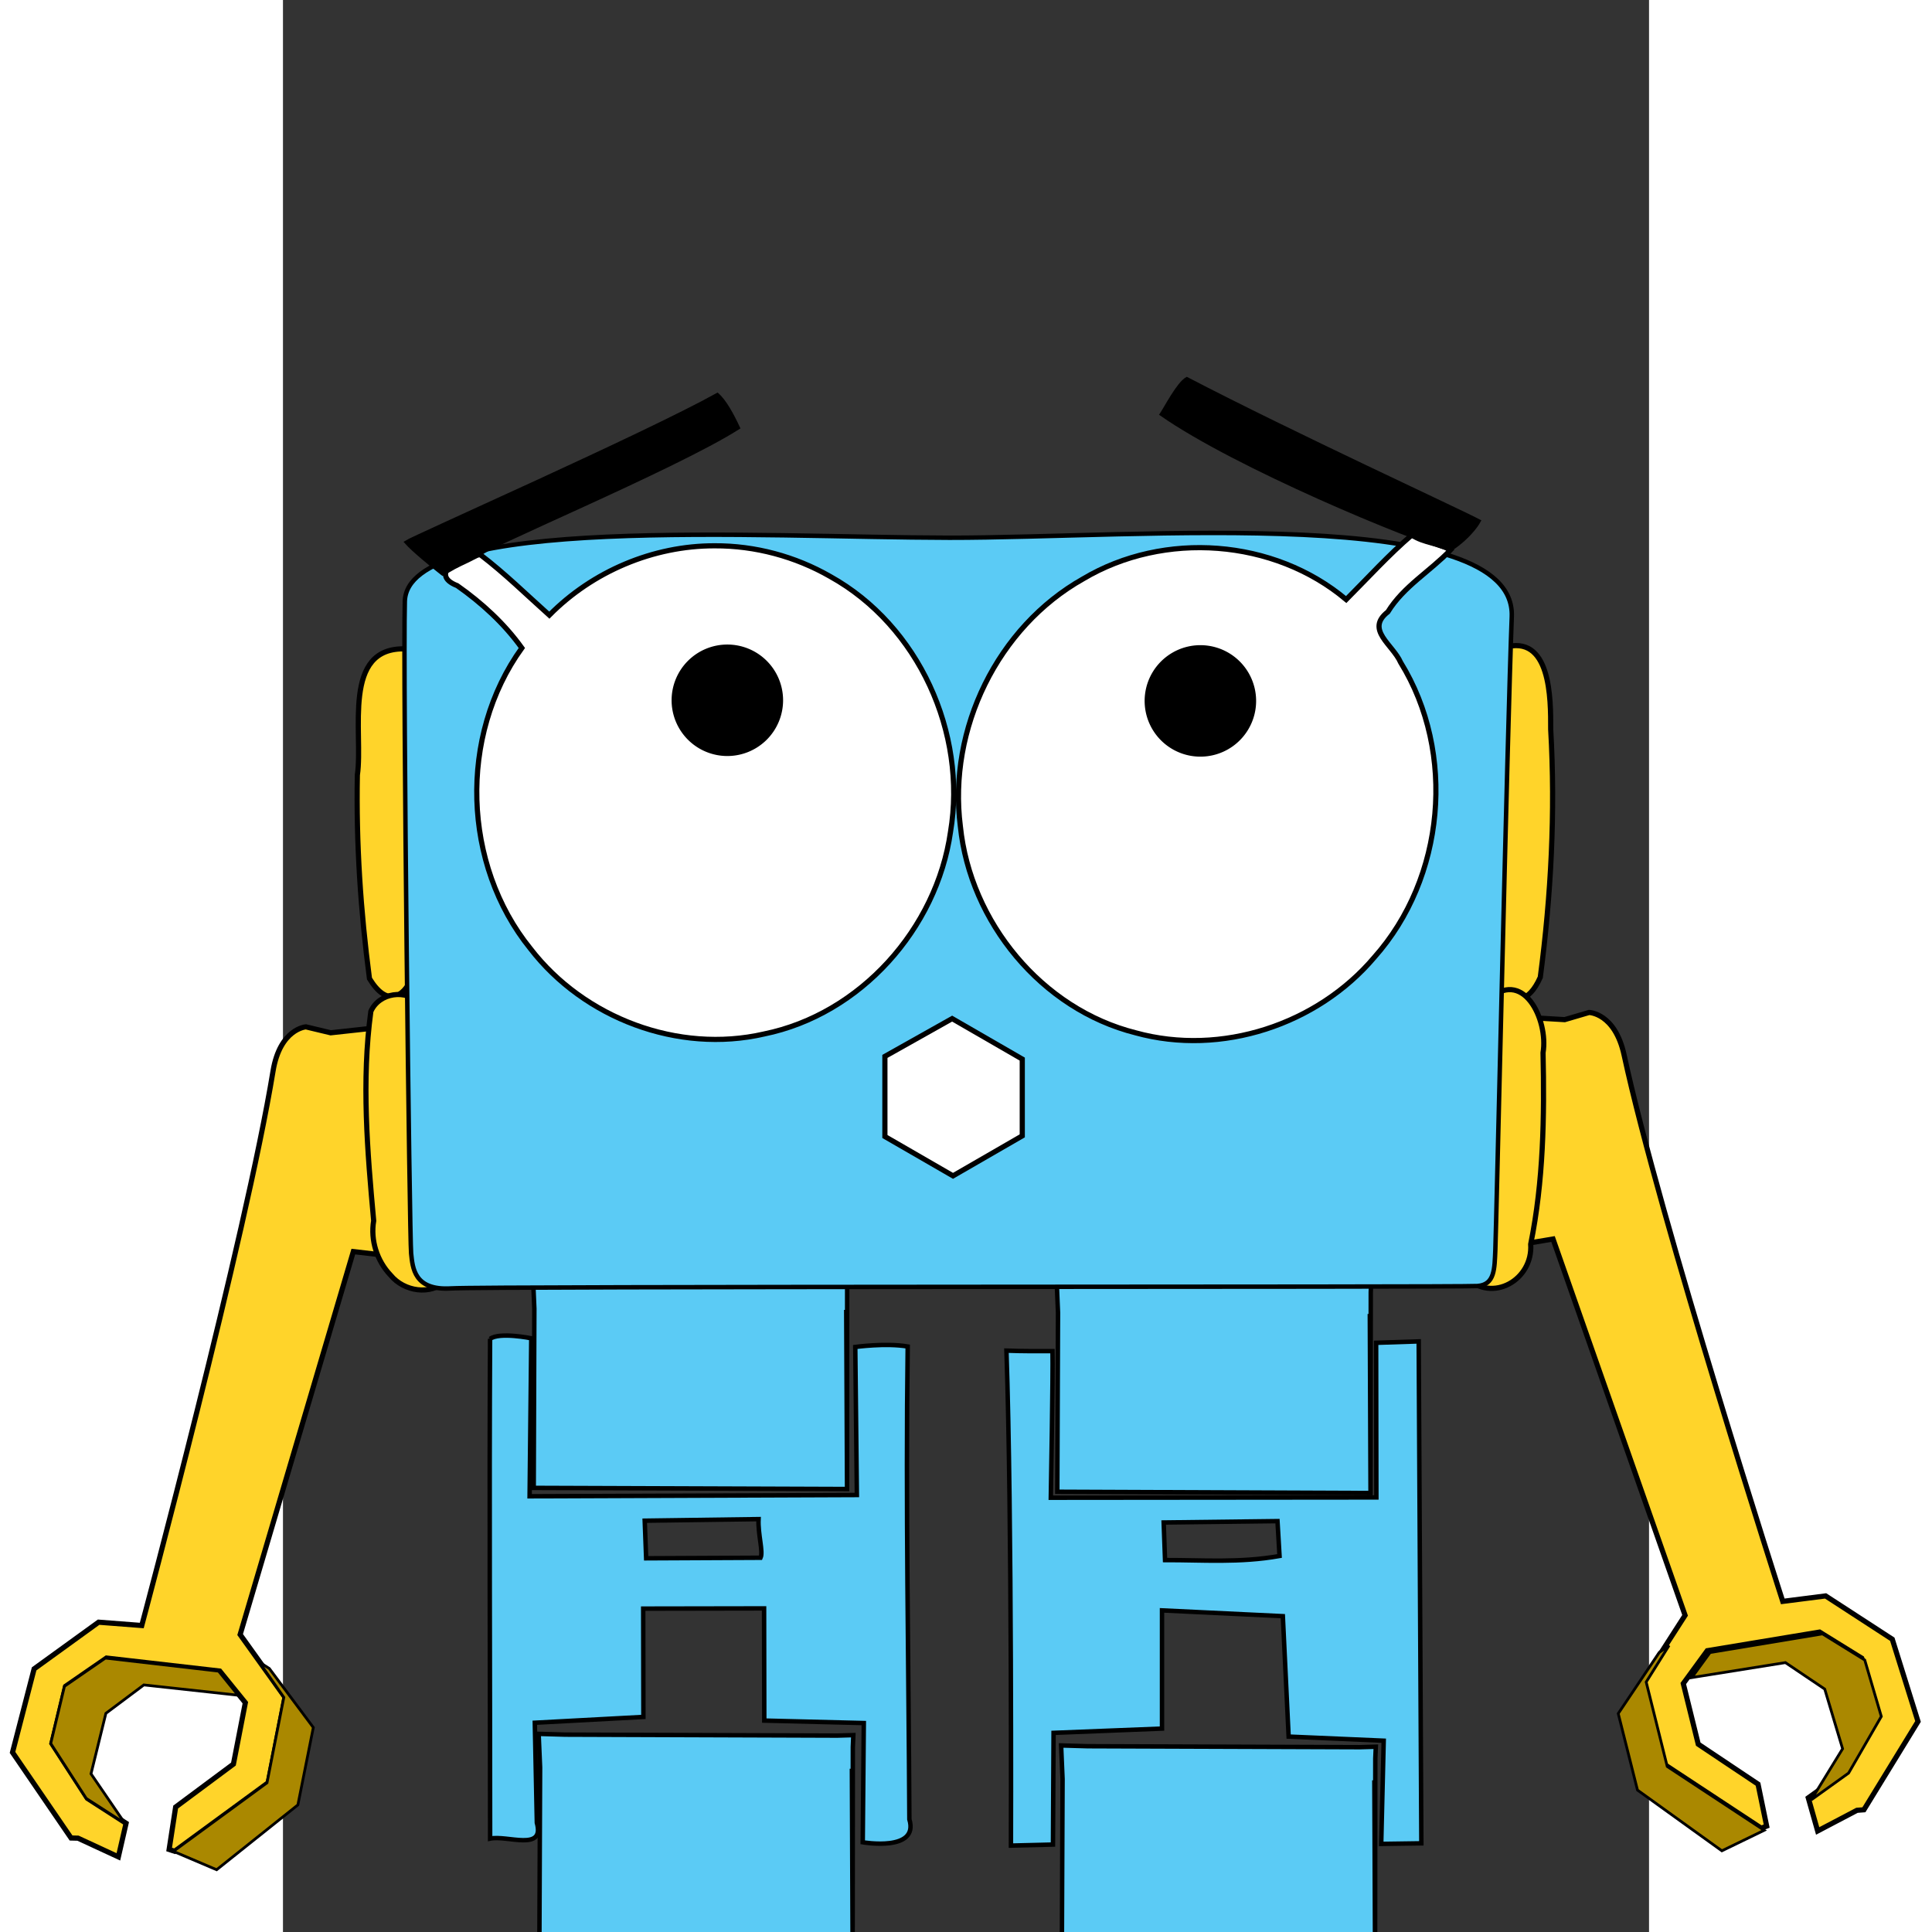 <?xml version="1.0" encoding="UTF-8" standalone="no"?>
<svg
   xmlns:dc="http://purl.org/dc/elements/1.1/"
   xmlns:cc="http://creativecommons.org/ns#"
   xmlns:rdf="http://www.w3.org/1999/02/22-rdf-syntax-ns#"
   xmlns:svg="http://www.w3.org/2000/svg"
   xmlns="http://www.w3.org/2000/svg"
   xmlns:xlink="http://www.w3.org/1999/xlink"
   id="svg8"
   version="1.1"
   viewBox="0 0 210 297"
   height="142.119mm"
   width="142.119mm">
  <rect x="0" y="0" width="210" height="297" fill="#333333" stroke="none"/>
  <defs
     id="defs2">
    <linearGradient
       y2="179.769"
       x2="35.988"
       y1="179.769"
       x1="-12.131"
       gradientTransform="translate(9.835,3.755)"
       gradientUnits="userSpaceOnUse"
       id="linearGradient5530"
       xlink:href="#linearGradient1005" />
    <linearGradient
       id="linearGradient1005">
      <stop
         id="stop1001"
         offset="0"
         style="stop-color:#f0c000;stop-opacity:1;" />
      <stop
         id="stop1003"
         offset="1"
         style="stop-color:#f0c000;stop-opacity:0;" />
    </linearGradient>
    <linearGradient
       gradientTransform="translate(-4.074,-17.992)"
       gradientUnits="userSpaceOnUse"
       y2="191.552"
       x2="44.97"
       y1="191.552"
       x1="-3.15"
       id="linearGradient976"
       xlink:href="#linearGradient974" />
    <linearGradient
       id="linearGradient974">
      <stop
         id="stop970"
         offset="0"
         style="stop-color:#f9c600;stop-opacity:1;" />
      <stop
         id="stop972"
         offset="1"
         style="stop-color:#f9c600;stop-opacity:0;" />
    </linearGradient>
  </defs>
  <g
     id="g1491"
     transform="matrix(1.055,0,0,1.055,-7.644,-2.711)">
    <g
       transform="matrix(1.506,0,0,1.506,-53.065,-76.794)"
       id="g1899-5">
      <g
         id="g1784-3-2"
         transform="matrix(-1,0.019,0.019,1,206.69,-3.325)">
        <g
           transform="translate(-0.181,0.93)"
           id="g1827-4">
          <path
             transform="matrix(-0.348,0.006,0.006,0.348,195.21,51.489)"
             id="path1654-2-0"
             d="m 135.589,372.074 c -0.322,44.191 -0.157,94.704 -0.231,138.895 4.786,-1.005 15.255,3.69 12.99,-4.385 -0.172,-9.265 -0.344,-18.532 -0.516,-27.797 l 30.184,-1.564 0,-30.104 h 33.598 l 0,31.178 27.66,0.736 -0.354,33.139 c 0,0 15.71,2.759 12.971,-6.359 -0.138,-43.805 -0.906,-87.614 -0.236,-131.418 -6.071,-1.053 -14.568,0.108 -14.568,0.108 l 0.372,41.146 -90.963,0.191 0.541,-43.911 c 0,0 -8.842,-1.816 -11.448,0.146 z m 74.536,50.227 c -0.216,4.188 1.331,9.048 0.539,10.738 l -31.805,0.096 -0.379,-10.453 z"
             style="opacity:1;vector-effect:none;fill:#5bcbf5;fill-opacity:1;stroke:#000000;stroke-width:1.236px;stroke-linecap:butt;stroke-linejoin:miter;stroke-miterlimit:4;stroke-dasharray:none;stroke-dashoffset:0;stroke-opacity:1" />
        </g>
        <g
           transform="translate(0.675,0.715)"
           id="g1822-9" />
        <path
           style="opacity:1;vector-effect:none;fill:#5bcbf5;fill-opacity:1;stroke:#000000;stroke-width:0.43px;stroke-linecap:butt;stroke-linejoin:miter;stroke-miterlimit:4;stroke-dasharray:none;stroke-dashoffset:0;stroke-opacity:1"
           d="m 145.818,176.629 -0.08,3.253 0.391,17.325 -30.302,0.684 -0.251,-17.327 0.25,17.327 -0.38,-19.429 -0.071,-1.146 1.55,0.016 26.318,-0.581 z"
           id="path1529-9-3-3" />
      </g>
      <g
         transform="translate(0,-0.276)"
         id="g1604-31">
        <g
           id="g1580-10"
           transform="translate(0,0.397)" />
      </g>
      <g
         id="g1863-9">
        <g
           id="g1784-6">
          <path
             id="path1654-26"
             transform="matrix(0.348,0,0,0.348,12.666,52.697)"
             d="m 382.612,373.342 0.069,42.992 -90.518,0.082 c 0,0 0.627,-34.551 0.471,-40.76 -4.811,-9.8e-4 -7.998,0.041 -12.806,-0.135 1.566,45.855 1.251,137.615 1.251,137.615 l 11.684,-0.286 0.165,-31.057 30.151,-1.191 v -32.861 l 33.598,1.609 1.609,33.477 26.432,1.145 -0.69,28.69 11.154,-0.157 -0.738,-139.552 z m -27.424,49.58 0.57,9.693 c -11.102,1.978 -21.482,1.107 -31.836,1.141 l -0.379,-10.453 z"
             style="opacity:1;vector-effect:none;fill:#5bcbf5;fill-opacity:1;stroke:#000000;stroke-width:1.236px;stroke-linecap:butt;stroke-linejoin:miter;stroke-miterlimit:4;stroke-dasharray:none;stroke-dashoffset:0;stroke-opacity:1" />
        </g>
        <g
           transform="translate(50.454,0.187)"
           id="g1604-3-6">
          <g
             transform="translate(0,0.397)"
             id="g1580-1-9">
            <path
               style="opacity:1;vector-effect:none;fill:#5bcbf5;fill-opacity:1;stroke:#000000;stroke-width:1.236px;stroke-linecap:butt;stroke-linejoin:miter;stroke-miterlimit:4;stroke-dasharray:none;stroke-dashoffset:0;stroke-opacity:1"
               d="m 293.766,355.629 0.402,9.34 -0.201,49.793 87.088,0.352 -0.201,-49.791 0.203,49.791 0.059,-55.836 0.143,-3.295 -4.453,0.129 -75.639,-0.268 z"
               transform="matrix(0.348,0,0,0.348,-37.788,52.113)"
               id="path1529-9-3" />
          </g>
        </g>
        <g
           transform="translate(50.894,45.31)"
           id="g1604-3-6-6">
          <g
             transform="translate(0,0.397)"
             id="g1580-1-9-7">
            <path
               style="opacity:1;vector-effect:none;fill:#5bcbf5;fill-opacity:1;stroke:#000000;stroke-width:1.236px;stroke-linecap:butt;stroke-linejoin:miter;stroke-miterlimit:4;stroke-dasharray:none;stroke-dashoffset:0;stroke-opacity:1"
               d="m 293.766,355.629 0.402,9.34 -0.201,49.793 87.088,0.352 -0.201,-49.791 0.203,49.791 0.059,-55.836 0.143,-3.295 -4.453,0.129 -75.639,-0.268 z"
               transform="matrix(0.348,0,0,0.348,-37.788,52.113)"
               id="path1529-9-3-5" />
          </g>
        </g>
      </g>
      <g
         transform="translate(0.343,44.189)"
         id="g1604-3-6-6-3">
        <g
           transform="translate(0,0.397)"
           id="g1580-1-9-7-5">
          <path
             style="opacity:1;vector-effect:none;fill:#5bcbf5;fill-opacity:1;stroke:#000000;stroke-width:1.236px;stroke-linecap:butt;stroke-linejoin:miter;stroke-miterlimit:4;stroke-dasharray:none;stroke-dashoffset:0;stroke-opacity:1"
             d="m 293.766,355.629 0.402,9.34 -0.201,49.793 87.088,0.352 -0.201,-49.791 0.203,49.791 0.059,-55.836 0.143,-3.295 -4.453,0.129 -75.639,-0.268 z"
             transform="matrix(0.348,0,0,0.348,-37.788,52.113)"
             id="path1529-9-3-5-6" />
        </g>
      </g>
    </g>
    <g
       id="g1319-8"
       transform="matrix(1.484,-0.256,0.256,1.484,-96.868,-58.166)">
      <path
         id="path1307-2"
         transform="matrix(0.343,0.059,-0.059,0.343,34.279,46.846)"
         d="M 84.945 285.506 C 84.945 285.506 77.737 285.995 75.793 297.84 C 68.261 343.74 39.23 451.92 39.23 451.92 L 27.238 450.99 L 9.301 463.957 L 3.281 487.176 L 19.543 510.984 L 21.48 511.035 L 32.697 516.234 L 34.846 506.895 L 24.104 499.975 L 14.234 484.707 L 18.047 468.811 L 29.42 460.965 L 60.906 464.592 L 68.02 473.393 L 64.697 490.455 L 48.629 502.393 L 46.809 514.184 L 48.342 514.689 L 74.367 495.633 L 79.041 471.875 L 66.58 454.449 L 98.098 347.992 L 104.918 348.791 L 121.852 344.572 L 116.074 309.156 L 111.451 310.021 L 106.746 285.537 L 91.838 287.16 L 84.945 285.506 z "
         style="opacity:1;vector-effect:none;fill:#ffd42a;fill-opacity:1;stroke:#000000;stroke-width:1.437;stroke-linecap:butt;stroke-linejoin:miter;stroke-miterlimit:4;stroke-dasharray:none;stroke-dashoffset:0;stroke-opacity:1" />
      <path
         id="path1309-9"
         d="m 16.206,222.751 -2.414,-5.275 2.414,-5.523 4.085,-2.084 8.814,2.53 -1.455,-2.613 -10.583,-3.109 -4.366,2.017 -2.249,5.226 2.48,5.821 z"
         style="fill:#aa8800;fill-opacity:1;stroke:#000000;stroke-width:0.265px;stroke-linecap:butt;stroke-linejoin:miter;stroke-opacity:1" />
      <path
         id="path1311-9"
         d="m 20.373,226.224 3.82,2.464 8.814,-4.845 2.745,-7.127 -3.225,-6.35 -0.86,-0.777 1.769,3.77 -3.01,7.871 z"
         style="fill:#aa8800;fill-opacity:1;stroke:#000000;stroke-width:0.265px;stroke-linecap:butt;stroke-linejoin:miter;stroke-opacity:1" />
    </g>
    <g
       id="g1319-6-7"
       transform="matrix(-1.495,-0.182,-0.182,1.495,294.703,-65.229)">
      <path
         id="path1307-0-61"
         transform="matrix(-0.345,-0.042,-0.042,0.345,211.193,71.116)"
         d="M 442.355 281.701 L 435.555 283.697 L 420.584 282.814 L 417.098 307.504 L 412.438 306.867 L 408.426 342.525 L 425.547 345.9 L 432.318 344.764 L 469.078 449.527 L 457.498 467.549 L 463.344 491.045 L 490.281 508.787 L 491.789 508.205 L 489.385 496.52 L 472.744 485.396 L 468.58 468.518 L 475.248 459.375 L 506.516 454.189 L 518.266 461.463 L 522.861 477.15 L 513.762 492.889 L 503.375 500.334 L 505.984 509.555 L 516.928 503.805 L 518.861 503.658 L 533.922 479.074 L 526.76 456.182 L 508.199 444.121 L 496.27 445.645 C 496.27 445.645 461.909 339.037 452.109 293.566 C 449.58 281.832 442.355 281.701 442.355 281.701 z "
         style="opacity:1;vector-effect:none;fill:#ffd42a;fill-opacity:1;stroke:#000000;stroke-width:1.437;stroke-linecap:butt;stroke-linejoin:miter;stroke-miterlimit:4;stroke-dasharray:none;stroke-dashoffset:0;stroke-opacity:1" />
      <path
         id="path1309-6-3"
         d="m 16.206,222.751 -2.414,-5.275 2.414,-5.523 4.085,-2.084 8.814,2.53 -1.455,-2.613 -10.583,-3.109 -4.366,2.017 -2.249,5.226 2.48,5.821 z"
         style="fill:#aa8800;fill-opacity:1;stroke:#000000;stroke-width:0.265px;stroke-linecap:butt;stroke-linejoin:miter;stroke-opacity:1" />
      <path
         id="path1311-2-2"
         d="m 20.373,226.224 3.82,2.464 8.814,-4.845 2.745,-7.127 -3.225,-6.35 -0.86,-0.777 1.769,3.77 -3.01,7.871 z"
         style="fill:#aa8800;fill-opacity:1;stroke:#000000;stroke-width:0.265px;stroke-linecap:butt;stroke-linejoin:miter;stroke-opacity:1" />
    </g>
    <g
       id="g1305-9"
       transform="matrix(1.506,0,0,1.506,-53.065,-75.216)">
      <g
         id="g1260-9">
        <path
           id="path1254-1"
           d="m 158.16,114.308 c 4.564,-1.385 4.555,4.949 4.545,7.907 0.462,7.998 0.035,16.073 -1.007,23.992 -2.286,5.171 -6.041,-0.408 -4.244,-3.854 0.15,-9.335 0.486,-18.698 0.706,-28.045 z"
           style="opacity:1;vector-effect:none;fill:#ffd42a;fill-opacity:1;stroke:#000000;stroke-width:0.5;stroke-linecap:butt;stroke-linejoin:miter;stroke-miterlimit:4;stroke-dasharray:none;stroke-dashoffset:0;stroke-opacity:1" />
        <path
           id="path1256-4"
           d="m 154.451,175.209 c 2.61,2.58 6.555,0.253 6.319,-3.175 1.232,-6.082 1.334,-12.335 1.195,-18.524 0.539,-3.2 -1.96,-8.411 -5.463,-4.99 -0.993,3.96 -0.349,8.587 -1.096,12.814 -0.265,4.628 -0.644,9.249 -0.955,13.875 z"
           style="opacity:1;vector-effect:none;fill:#ffd42a;fill-opacity:1;stroke:#000000;stroke-width:0.5;stroke-linecap:butt;stroke-linejoin:miter;stroke-miterlimit:4;stroke-dasharray:none;stroke-dashoffset:0;stroke-opacity:1" />
      </g>
      <g
         id="g1260-0-9"
         transform="matrix(-1,0,0,1,210.114,0.127)">
        <path
           id="path1254-9-1"
           d="m 158.16,114.308 c 6.276,-0.252 4.117,8.142 4.709,12.201 0.125,6.584 -0.313,13.172 -1.171,19.698 -3.346,5.494 -6.233,-3.537 -4.198,-6.427 0.165,-8.492 0.461,-16.981 0.661,-25.472 z"
           style="fill:#ffd42a;fill-opacity:1;stroke:#000000;stroke-width:0.5;stroke-linecap:butt;stroke-linejoin:miter;stroke-miterlimit:4;stroke-dasharray:none;stroke-opacity:1" />
        <path
           id="path1256-3-0"
           d="m 154.24,175.419 c 1.528,1.482 4.111,1.067 5.408,-0.509 1.319,-1.377 1.966,-3.386 1.642,-5.271 0.614,-6.727 1.187,-13.533 0.273,-20.261 -0.804,-1.819 -3.43,-2.193 -4.763,-0.736 -1.938,1.682 -0.502,4.184 -0.979,6.309 -0.385,6.833 -1.135,13.639 -1.581,20.468 z"
           style="opacity:1;vector-effect:none;fill:#ffd42a;fill-opacity:1;stroke:#000000;stroke-width:0.5;stroke-linecap:butt;stroke-linejoin:miter;stroke-miterlimit:4;stroke-dasharray:none;stroke-dashoffset:0;stroke-opacity:1" />
      </g>
      <path
         id="rect1236-7"
         d="m 104.476,103.68 c 18.293,0.024 54.883,-3.328 54.462,7.631 -0.421,10.96 -1.506,59.446 -1.589,61.277 -0.084,1.831 -0.043,3.365 -1.736,3.49 -1.693,0.125 -95.742,0.015 -99.314,0.232 -3.572,0.218 -3.704,-1.993 -3.853,-3.39 -0.149,-1.396 -0.796,-55.893 -0.609,-63.075 0.219,-8.448 34.347,-6.19 52.64,-6.166 z"
         style="opacity:1;vector-effect:none;fill:#5bcbf5;fill-opacity:1;stroke:#000000;stroke-width:0.43px;stroke-linecap:butt;stroke-linejoin:miter;stroke-miterlimit:4;stroke-dasharray:none;stroke-dashoffset:0;stroke-opacity:1" />
      <path
         id="path1176-5"
         d="m 104.792,150.206 6.785,3.917 v 7.427 l -6.701,3.869 -6.59,-3.805 v -7.753 z"
         style="fill:#ffffff;fill-opacity:1;stroke:#000000;stroke-width:0.5;stroke-linecap:butt;stroke-linejoin:miter;stroke-miterlimit:4;stroke-dasharray:none;stroke-opacity:1" />
    </g>
    <g
       transform="matrix(1.503,0,0,1.503,-52.918,-74.311)"
       id="g1252">
      <g
         id="g1111"
         style="stroke:#000000;stroke-opacity:1">
        <path
           id="path1063-2"
           d="m 81.878,104.066 c -5.958,-0.012 -11.847,2.486 -16.026,6.724 -2.202,-1.97 -4.318,-4.051 -6.668,-5.845 -1.775,-0.133 -5.169,1.852 -2.261,2.984 2.383,1.677 4.561,3.669 6.265,6.044 -6.141,8.524 -5.765,20.997 0.835,29.154 5.19,6.736 14.315,10.185 22.64,8.269 9.356,-1.907 16.739,-10.21 18.081,-19.583 1.605,-9.603 -3.081,-20.004 -11.658,-24.772 -3.392,-1.947 -7.295,-2.994 -11.207,-2.975 z"
           style="opacity:1;vector-effect:none;fill:#ffffff;fill-opacity:1;stroke:#000000;stroke-width:0.5;stroke-linecap:butt;stroke-linejoin:miter;stroke-miterlimit:4;stroke-dasharray:none;stroke-dashoffset:0;stroke-opacity:1" />
        <path
           id="path1063-3"
           d="m 55.512,106.843 c -0.86,-0.675 -2.921,-2.345 -3.599,-3.137 0.741,-0.508 23.158,-10.399 30.235,-14.337 0.733,0.634 1.458,1.965 2.065,3.266 -6.107,3.913 -25.669,12.023 -25.029,12.31 -2.363,1.219 -1.553,0.68 -3.672,1.898 z"
           style="fill:#000000;fill-opacity:1;stroke:#000000;stroke-width:0.265px;stroke-linecap:butt;stroke-linejoin:miter;stroke-opacity:1" />
        <g
           id="g1174"
           transform="translate(-1.093,-0.257)"
           style="stroke:#000000;stroke-opacity:1">
          <path
             id="path1046-7-6-6"
             d="m 89.527,119.299 a 5.324,5.324 0 0 1 -5.324,5.324 5.324,5.324 0 0 1 -5.324,-5.324 5.324,5.324 0 0 1 5.324,-5.324 5.324,5.324 0 0 1 5.324,5.324 z"
             style="opacity:1;vector-effect:none;fill:#000000;fill-opacity:1;stroke:#000000;stroke-width:0.16px;stroke-linecap:butt;stroke-linejoin:miter;stroke-miterlimit:4;stroke-dasharray:none;stroke-dashoffset:0;stroke-opacity:1" />
        </g>
      </g>
      <g
         transform="rotate(9.679,127.596,131.106)"
         id="g1106"
         style="stroke:#000000;stroke-opacity:1">
        <path
           id="path1012-3"
           d="m 144.441,99.734 c -1.901,2.293 -3.509,4.813 -5.226,7.246 -7.895,-4.628 -18.526,-3.613 -25.474,2.307 -7.401,6 -10.472,16.567 -7.705,25.646 2.497,8.995 10.756,16.162 20.134,16.886 8.552,0.858 17.216,-3.739 21.562,-11.104 5.455,-8.729 4.518,-20.877 -2.291,-28.615 -1.041,-1.585 -3.932,-2.55 -2.043,-4.621 1.086,-2.697 3.38,-4.572 4.97,-6.926 -1.224,-0.513 -2.687,-0.225 -3.927,-0.817 z"
           style="opacity:1;vector-effect:none;fill:#ffffff;fill-opacity:1;stroke:#000000;stroke-width:0.5;stroke-linecap:butt;stroke-linejoin:miter;stroke-miterlimit:4;stroke-dasharray:none;stroke-dashoffset:0;stroke-opacity:1" />
        <path
           style="opacity:1;vector-effect:none;fill:#000000;fill-opacity:1;stroke:#000000;stroke-width:0.16px;stroke-linecap:butt;stroke-linejoin:miter;stroke-miterlimit:4;stroke-dasharray:none;stroke-dashoffset:0;stroke-opacity:1"
           d="m 132.256,119.043 a 5.324,5.324 0 0 1 -5.324,5.324 5.324,5.324 0 0 1 -5.324,-5.324 5.324,5.324 0 0 1 5.324,-5.324 5.324,5.324 0 0 1 5.324,5.324 z"
           id="path1046-7-5" />
        <path
           id="path1063-5-6"
           d="m 148.368,100.551 c 1.849,-1.734 2.308,-3.262 2.308,-3.262 -2.052,-0.687 -19.052,-5.237 -30.299,-8.851 -0.76,0.599 -1.584,3.2 -1.884,3.867 8.046,3.801 25.886,7.843 29.875,8.246 z"
           style="fill:#000000;fill-opacity:1;stroke:#000000;stroke-width:0.265px;stroke-linecap:butt;stroke-linejoin:miter;stroke-opacity:1" />
      </g>
    </g>
  </g>
</svg>
